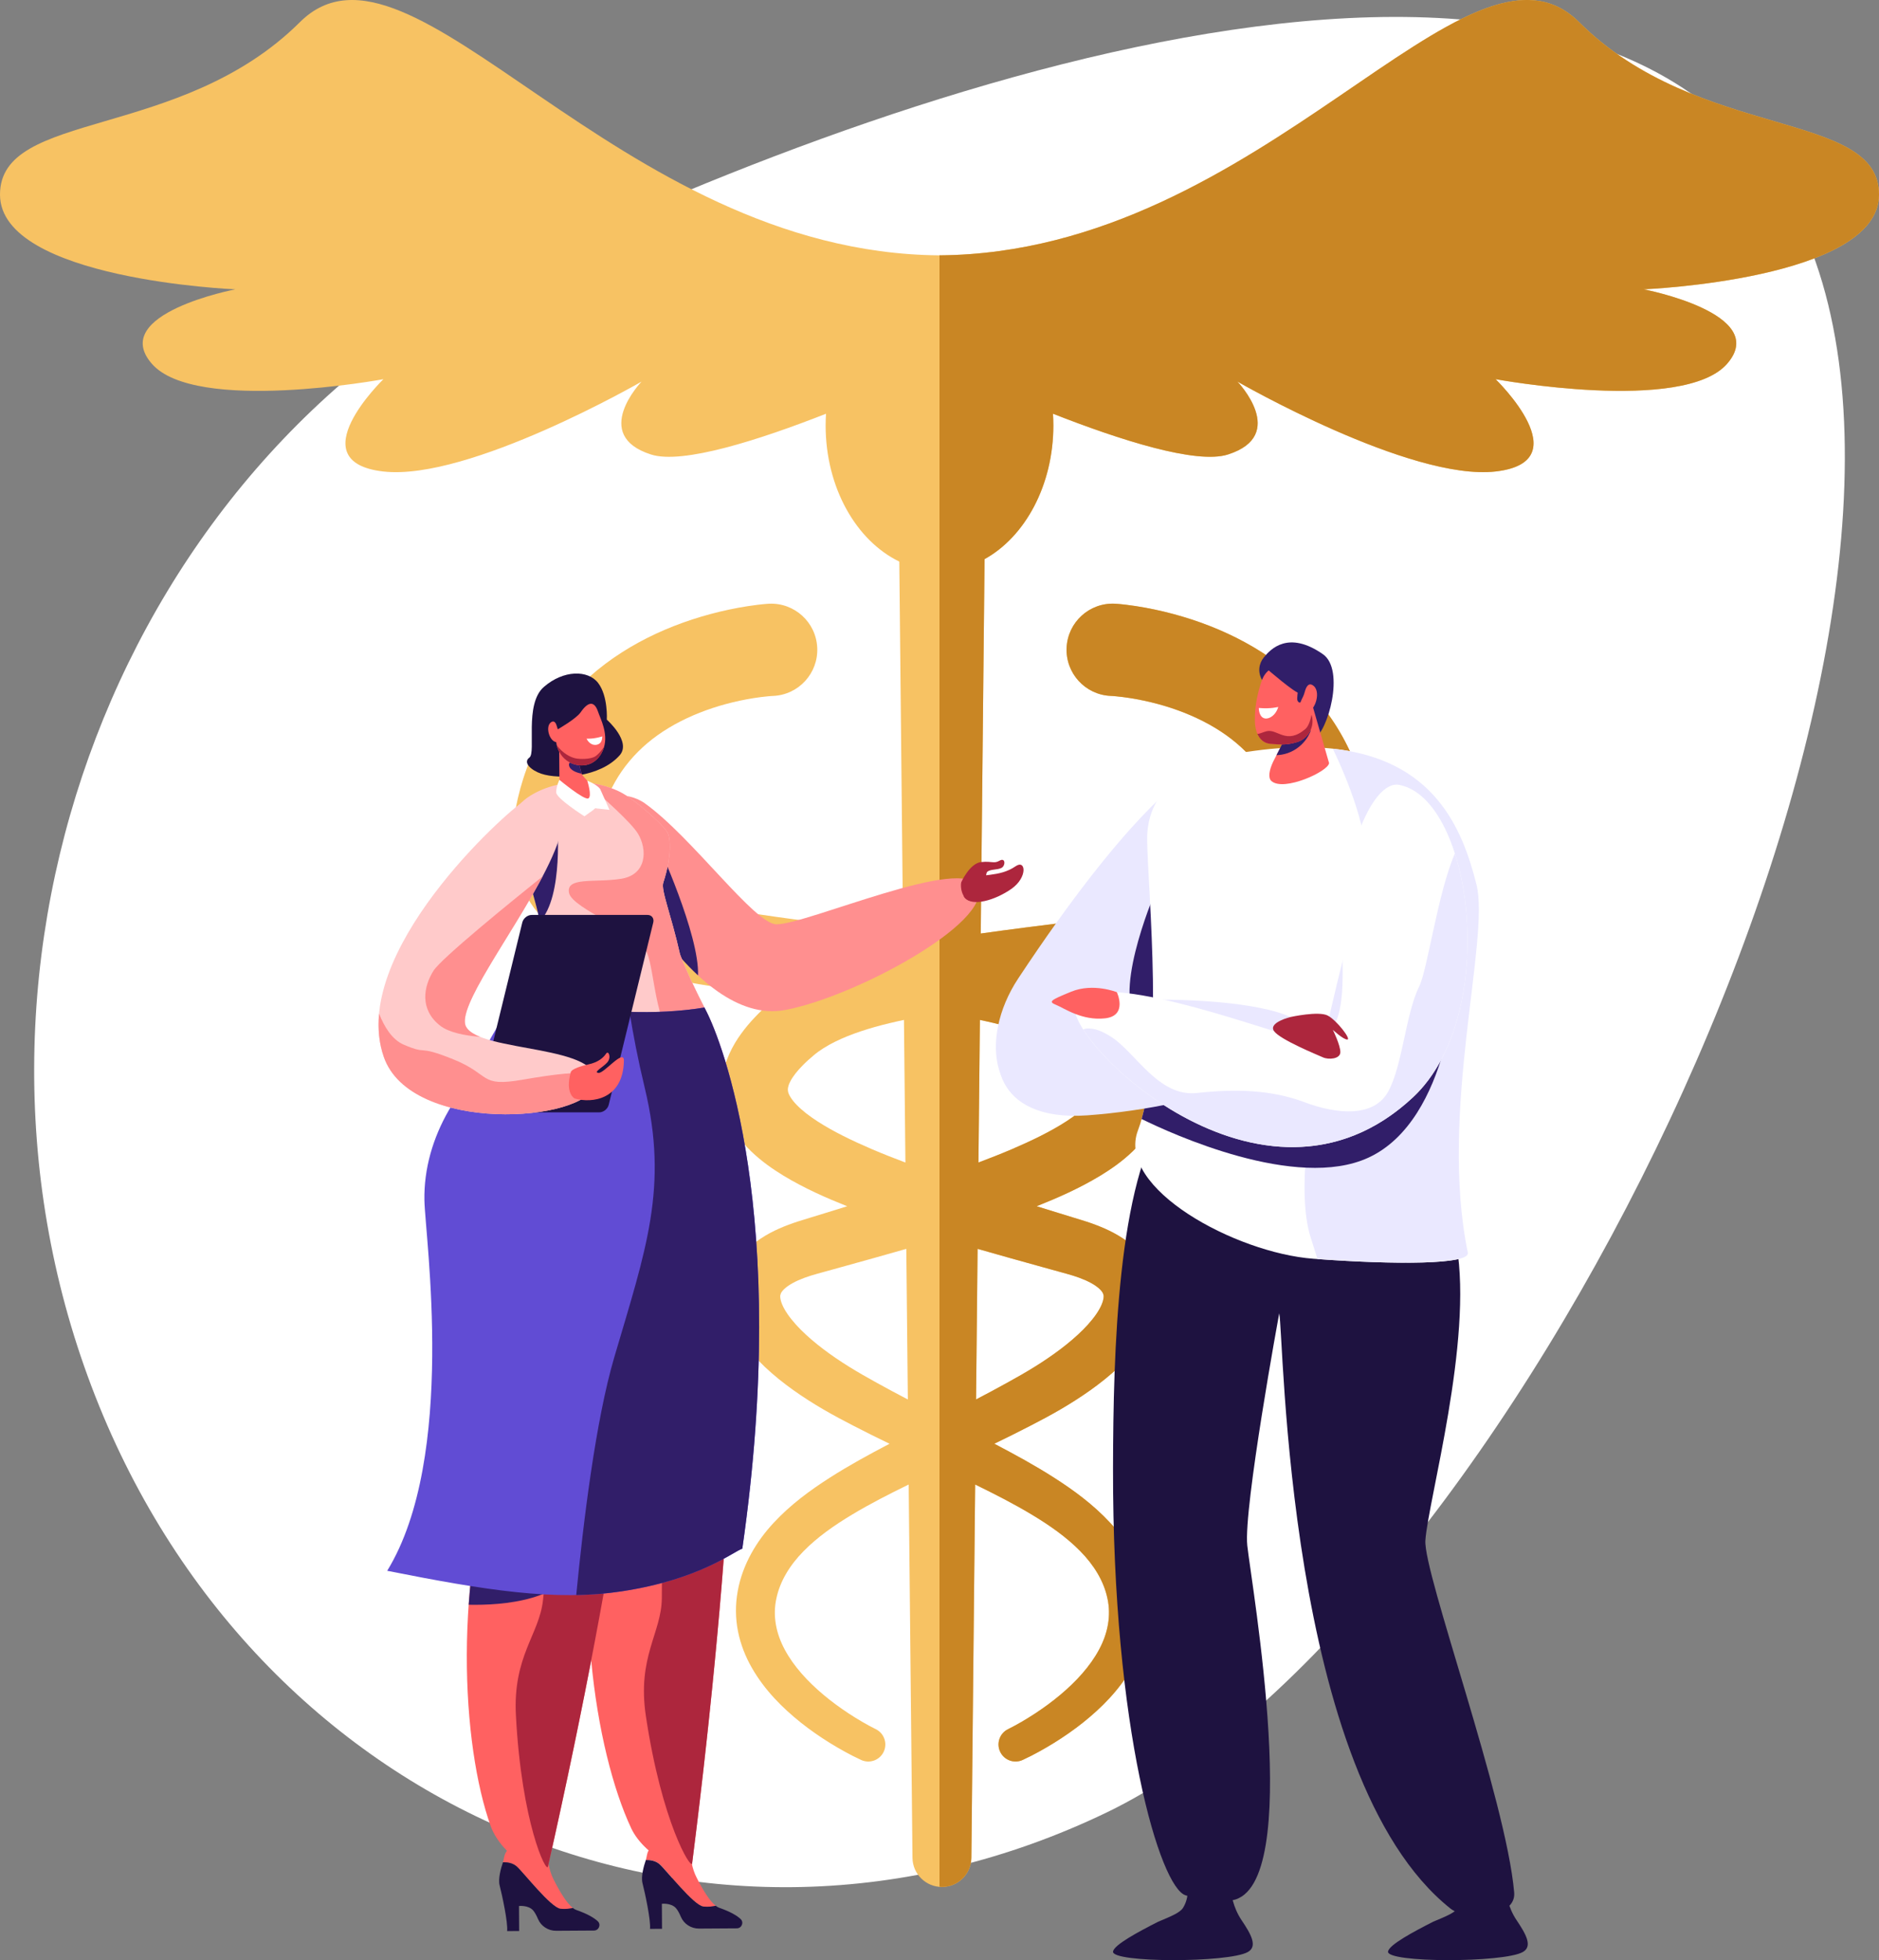 <?xml version="1.0" encoding="utf-8"?>
<!-- Generator: Adobe Illustrator 17.0.0, SVG Export Plug-In . SVG Version: 6.00 Build 0)  -->
<!DOCTYPE svg PUBLIC "-//W3C//DTD SVG 1.1//EN" "http://www.w3.org/Graphics/SVG/1.1/DTD/svg11.dtd">
<svg version="1.1" id="Слой_1" xmlns="http://www.w3.org/2000/svg" xmlns:xlink="http://www.w3.org/1999/xlink" x="0px" y="0px"
	 width="182.83px" height="190.667px" viewBox="0 0 182.83 190.667" enable-background="new 0 0 182.83 190.667"
	 xml:space="preserve">
<rect x="0" y="0" width="182.83" height="190.667" fill="#808080" stroke="none"/>
<g>
	<g>
		<path fill="#FFFFFF" d="M176.317,24.519c15.734,41.559-29.854,133.138-68.661,151.797S24.634,176.412,8.9,134.853
			s2.97-90.375,41.777-109.034S160.583-17.039,176.317,24.519z"/>
	</g>
	<g>
		<g>
			<path fill="#F7C263" d="M182.83,18.931c0-8.269-17.544-5.198-29.179-16.775c-10.847-10.794-30.656,22.445-62.236,22.682
				C59.835,24.601,40.026-8.638,29.179,2.156C17.544,13.733,0,10.661,0,18.931c0,8.269,22.9,9.214,22.9,9.214
				s-12.373,2.363-8.126,7.239c4.248,4.876,22.531,1.503,22.531,1.503s-8.31,8.033,0,8.978c8.31,0.945,25.116-8.742,25.116-8.742
				s-4.986,5.198,0.923,7.088c3.077,0.984,10.561-1.427,17.029-3.965c-0.023,0.373-0.038,0.749-0.038,1.13
				c0,6.065,2.982,11.225,7.168,13.25l0.369,36.183c-1.445-0.205-2.884-0.394-4.315-0.58c-4.31-0.553-8.572-1.046-12.666-1.769
				c-2.042-0.364-4.043-0.788-5.914-1.335c-1.857-0.545-3.62-1.234-4.89-2.074c-0.63-0.416-1.125-0.857-1.431-1.268
				c-0.313-0.415-0.466-0.777-0.551-1.225c-0.082-0.448-0.082-1.007,0.049-1.692c0.158-0.868,0.376-1.706,0.656-2.507
				c1.105-3.211,3.28-5.767,6.275-7.563c1.489-0.899,3.163-1.607,4.921-2.134c0.88-0.261,1.782-0.478,2.689-0.645
				c0.453-0.083,0.908-0.155,1.355-0.211c0.224-0.029,0.446-0.053,0.661-0.073l0.313-0.026l0.143-0.009
				c0.03-0.002,0.113-0.006,0.074-0.003c2.477-0.114,4.392-2.215,4.277-4.691c-0.114-2.477-2.215-4.392-4.691-4.277l-0.33,0.023
				l-0.261,0.024l-0.494,0.054c-0.322,0.039-0.637,0.082-0.948,0.13c-0.623,0.095-1.233,0.208-1.841,0.336
				c-1.213,0.257-2.408,0.576-3.591,0.962c-2.362,0.775-4.681,1.814-6.861,3.207c-2.176,1.388-4.205,3.151-5.865,5.255
				c-1.667,2.095-2.931,4.523-3.724,7.026c-0.4,1.251-0.692,2.52-0.887,3.785c-0.227,1.443-0.264,3.085,0.112,4.754
				c0.362,1.668,1.186,3.302,2.237,4.563c1.048,1.28,2.261,2.215,3.452,2.956c2.403,1.461,4.767,2.226,7.061,2.85
				c2.298,0.604,4.547,1.011,6.77,1.348c2.097,0.312,4.171,0.559,6.228,0.782c-0.372,0.274-0.74,0.561-1.074,0.861
				c-0.466,0.418-0.929,0.847-1.38,1.332c-0.452,0.474-0.895,0.996-1.316,1.577c-0.421,0.575-0.82,1.228-1.156,1.975
				c-0.334,0.744-0.603,1.599-0.704,2.534c-0.105,0.931-0.021,1.929,0.238,2.829c0.256,0.904,0.665,1.7,1.121,2.372
				c0.458,0.674,0.961,1.236,1.472,1.732c1.027,0.986,2.084,1.716,3.135,2.36c2.072,1.253,4.143,2.157,6.212,2.984
				c-0.691,0.214-1.381,0.427-2.073,0.641l-1.549,0.476l-0.776,0.239c-0.256,0.08-0.579,0.178-0.867,0.281
				c-1.184,0.42-2.401,0.933-3.618,1.833c-0.603,0.45-1.211,1.013-1.727,1.752c-0.518,0.727-0.914,1.663-1.044,2.62
				c-0.14,0.96-0.022,1.89,0.208,2.682c0.231,0.799,0.566,1.481,0.933,2.09c0.74,1.215,1.607,2.156,2.497,3.01
				c0.895,0.845,1.828,1.584,2.78,2.263c0.953,0.678,1.926,1.297,2.914,1.873c0.494,0.288,0.992,0.565,1.491,0.834l1.466,0.77
				c1.158,0.6,2.321,1.174,3.485,1.738c-0.009,0.005-0.017,0.009-0.026,0.013c-1.942,1.018-3.891,2.075-5.8,3.296
				c-1.904,1.22-3.792,2.597-5.449,4.381c-1.65,1.767-3.03,4.048-3.494,6.628c-0.239,1.287-0.234,2.645,0.024,3.93
				c0.254,1.288,0.744,2.494,1.363,3.574c1.251,2.166,2.952,3.863,4.754,5.304c0.906,0.72,1.849,1.373,2.819,1.975
				c0.485,0.301,0.978,0.588,1.479,0.863c0.511,0.278,0.989,0.528,1.57,0.795c0.813,0.373,1.782,0.034,2.18-0.774
				c0.405-0.822,0.067-1.816-0.754-2.221l-0.043-0.021c-0.396-0.195-0.872-0.455-1.303-0.707c-0.44-0.256-0.875-0.526-1.301-0.806
				c-0.852-0.561-1.674-1.163-2.444-1.809c-1.535-1.289-2.891-2.763-3.76-4.38c-0.876-1.616-1.19-3.333-0.824-4.997
				c0.353-1.689,1.32-3.251,2.645-4.596c1.327-1.355,2.986-2.519,4.749-3.575c1.739-1.044,3.593-1.988,5.478-2.909l0.37,36.312
				c0.016,1.57,1.294,2.835,2.864,2.835c1.571,0,2.848-1.265,2.864-2.835l0.37-36.312c1.885,0.921,3.739,1.865,5.478,2.909
				c1.764,1.056,3.423,2.22,4.749,3.575c1.326,1.345,2.292,2.907,2.645,4.596c0.366,1.664,0.052,3.381-0.824,4.997
				c-0.869,1.617-2.225,3.091-3.76,4.38c-0.77,0.646-1.591,1.249-2.444,1.809c-0.426,0.28-0.861,0.549-1.301,0.806
				c-0.431,0.251-0.908,0.512-1.303,0.707l-0.045,0.022c-0.802,0.396-1.147,1.361-0.772,2.179c0.383,0.832,1.367,1.197,2.2,0.814
				c0.582-0.267,1.059-0.517,1.57-0.795c0.501-0.275,0.994-0.562,1.479-0.863c0.97-0.602,1.913-1.255,2.819-1.975
				c1.802-1.441,3.503-3.138,4.754-5.304c0.619-1.08,1.109-2.286,1.363-3.574c0.258-1.286,0.263-2.643,0.024-3.93
				c-0.464-2.58-1.844-4.861-3.494-6.628c-1.657-1.785-3.545-3.161-5.449-4.381c-1.91-1.221-3.858-2.278-5.8-3.296
				c-0.009-0.004-0.017-0.009-0.026-0.013c1.164-0.564,2.327-1.138,3.485-1.738l1.466-0.77c0.499-0.269,0.997-0.546,1.491-0.834
				c0.987-0.576,1.96-1.195,2.914-1.873c0.952-0.68,1.885-1.418,2.78-2.263c0.89-0.853,1.757-1.795,2.497-3.01
				c0.366-0.609,0.702-1.291,0.933-2.09c0.23-0.792,0.348-1.722,0.208-2.682c-0.13-0.957-0.526-1.893-1.045-2.62
				c-0.516-0.739-1.124-1.301-1.726-1.752c-1.217-0.9-2.434-1.412-3.618-1.833c-0.289-0.103-0.611-0.201-0.867-0.281l-0.776-0.239
				l-1.549-0.476c-0.692-0.213-1.383-0.427-2.073-0.641c2.069-0.827,4.14-1.731,6.212-2.984c1.051-0.644,2.109-1.374,3.135-2.36
				c0.511-0.496,1.015-1.058,1.472-1.732c0.455-0.672,0.865-1.467,1.121-2.372c0.259-0.9,0.343-1.898,0.238-2.829
				c-0.101-0.935-0.37-1.79-0.704-2.534c-0.336-0.747-0.735-1.401-1.156-1.975c-0.421-0.581-0.863-1.103-1.316-1.577
				c-0.451-0.485-0.914-0.913-1.38-1.332c-0.335-0.3-0.703-0.587-1.074-0.861c2.057-0.222,4.131-0.469,6.228-0.782
				c2.223-0.337,4.473-0.744,6.77-1.348c2.295-0.624,4.658-1.389,7.061-2.85c1.191-0.74,2.404-1.676,3.452-2.956
				c1.051-1.26,1.875-2.895,2.237-4.563c0.376-1.669,0.339-3.31,0.112-4.754c-0.195-1.265-0.486-2.534-0.887-3.785
				c-0.793-2.502-2.057-4.93-3.724-7.026c-1.66-2.103-3.689-3.866-5.865-5.255c-2.18-1.393-4.499-2.432-6.861-3.207
				c-1.183-0.385-2.378-0.705-3.591-0.962c-0.607-0.127-1.218-0.241-1.841-0.336c-0.311-0.048-0.625-0.091-0.948-0.13l-0.494-0.054
				l-0.261-0.024l-0.33-0.023c-2.477-0.114-4.577,1.801-4.691,4.277c-0.114,2.477,1.801,4.577,4.277,4.691
				c-0.039-0.003,0.044,0.001,0.074,0.003l0.143,0.009l0.313,0.026c0.215,0.02,0.437,0.045,0.661,0.073
				c0.447,0.056,0.902,0.128,1.355,0.211c0.907,0.167,1.809,0.384,2.689,0.645c1.759,0.527,3.432,1.235,4.921,2.134
				c2.995,1.796,5.17,4.352,6.275,7.563c0.28,0.801,0.498,1.639,0.656,2.507c0.13,0.685,0.13,1.245,0.049,1.692
				c-0.085,0.448-0.238,0.81-0.551,1.225c-0.306,0.411-0.8,0.852-1.431,1.268c-1.27,0.84-3.033,1.529-4.89,2.074
				c-1.871,0.547-3.871,0.972-5.914,1.335c-4.095,0.723-8.356,1.216-12.666,1.769c-1.431,0.186-2.87,0.375-4.315,0.58l0.371-36.417
				c3.937-2.175,6.694-7.182,6.694-13.016c0-0.381-0.015-0.756-0.038-1.13c6.467,2.538,13.951,4.949,17.029,3.965
				c5.91-1.89,0.923-7.088,0.923-7.088s16.806,9.687,25.116,8.742c8.31-0.945,0-8.978,0-8.978s18.283,3.373,22.531-1.503
				c4.248-4.876-8.126-7.239-8.126-7.239S182.83,27.2,182.83,18.931z M77.529,107.488c-0.523-0.531-0.803-1.033-0.849-1.303
				c-0.029-0.141-0.028-0.241-0.006-0.382c0.024-0.139,0.082-0.328,0.199-0.564c0.228-0.473,0.702-1.09,1.304-1.682
				c0.293-0.299,0.634-0.596,0.98-0.89c0.314-0.265,0.607-0.475,0.959-0.7c0.69-0.437,1.488-0.829,2.344-1.174
				c1.678-0.674,3.559-1.176,5.497-1.582l0.141,13.871c-1.106-0.416-2.201-0.846-3.269-1.302c-1.889-0.812-3.735-1.697-5.301-2.713
				C78.751,108.564,78.044,108.02,77.529,107.488z M83.926,133.729c-0.445-0.256-0.884-0.518-1.317-0.787
				c-0.865-0.538-1.701-1.106-2.493-1.704c-0.791-0.598-1.536-1.23-2.195-1.89c-0.652-0.656-1.227-1.353-1.589-2.002
				c-0.376-0.653-0.463-1.201-0.396-1.398c0.028-0.113,0.062-0.201,0.178-0.349c0.11-0.144,0.303-0.33,0.572-0.515
				c0.534-0.377,1.332-0.724,2.191-0.993c0.223-0.072,0.42-0.125,0.681-0.199l0.781-0.216l1.563-0.432
				c2.09-0.58,4.185-1.16,6.283-1.763l0.149,14.65c-1.018-0.532-2.028-1.07-3.024-1.623L83.926,133.729z M102.966,123.676
				l0.781,0.216c0.261,0.074,0.458,0.127,0.681,0.199c0.859,0.269,1.657,0.615,2.191,0.993c0.27,0.185,0.462,0.371,0.572,0.515
				c0.115,0.148,0.15,0.237,0.178,0.349c0.067,0.198-0.021,0.745-0.396,1.398c-0.362,0.649-0.937,1.346-1.589,2.002
				c-0.658,0.659-1.404,1.291-2.195,1.89c-0.792,0.598-1.629,1.166-2.493,1.704c-0.433,0.269-0.872,0.531-1.317,0.787l-1.383,0.777
				c-0.996,0.554-2.007,1.092-3.024,1.623l0.149-14.65c2.098,0.603,4.193,1.184,6.283,1.763L102.966,123.676z M106.623,106.185
				c-0.046,0.27-0.326,0.773-0.849,1.303c-0.516,0.532-1.222,1.076-2,1.579c-1.566,1.016-3.411,1.9-5.301,2.713
				c-1.068,0.456-2.162,0.885-3.269,1.302l0.141-13.871c1.938,0.407,3.819,0.908,5.497,1.582c0.856,0.345,1.653,0.737,2.344,1.174
				c0.351,0.225,0.645,0.435,0.959,0.7c0.347,0.294,0.687,0.591,0.98,0.89c0.602,0.591,1.076,1.209,1.304,1.682
				c0.117,0.236,0.175,0.425,0.199,0.564C106.651,105.944,106.652,106.043,106.623,106.185z"/>
			<g>
				<path fill="#C98624" d="M182.83,18.931c0-8.269-17.544-5.198-29.179-16.775c-10.847-10.794-30.656,22.445-62.236,22.682v158.687
					c0.079,0.007,0.155,0.024,0.236,0.024c1.571,0,2.848-1.265,2.864-2.835l0.37-36.312c1.885,0.921,3.739,1.865,5.478,2.909
					c1.764,1.056,3.423,2.22,4.749,3.575c1.326,1.345,2.292,2.907,2.645,4.596c0.366,1.664,0.052,3.381-0.824,4.997
					c-0.869,1.617-2.225,3.091-3.76,4.38c-0.77,0.646-1.591,1.249-2.444,1.809c-0.426,0.28-0.861,0.549-1.301,0.806
					c-0.431,0.251-0.908,0.512-1.303,0.707l-0.045,0.022c-0.802,0.396-1.147,1.361-0.772,2.179c0.383,0.832,1.367,1.197,2.2,0.814
					c0.582-0.267,1.059-0.517,1.57-0.795c0.501-0.275,0.994-0.562,1.479-0.863c0.97-0.602,1.913-1.255,2.819-1.975
					c1.802-1.441,3.503-3.138,4.754-5.304c0.619-1.08,1.109-2.286,1.363-3.574c0.258-1.286,0.263-2.643,0.024-3.93
					c-0.464-2.58-1.844-4.861-3.494-6.628c-1.657-1.785-3.545-3.161-5.449-4.381c-1.91-1.221-3.858-2.278-5.8-3.296
					c-0.009-0.004-0.017-0.009-0.026-0.013c1.164-0.564,2.327-1.138,3.485-1.738l1.466-0.77c0.499-0.269,0.997-0.546,1.491-0.834
					c0.987-0.576,1.96-1.195,2.914-1.873c0.952-0.68,1.885-1.418,2.78-2.263c0.89-0.853,1.757-1.795,2.497-3.01
					c0.366-0.609,0.702-1.291,0.933-2.09c0.23-0.792,0.348-1.722,0.208-2.682c-0.13-0.957-0.526-1.893-1.045-2.62
					c-0.516-0.739-1.124-1.301-1.726-1.752c-1.217-0.9-2.434-1.412-3.618-1.833c-0.289-0.103-0.611-0.201-0.867-0.281l-0.776-0.239
					l-1.549-0.476c-0.692-0.213-1.383-0.427-2.073-0.641c2.069-0.827,4.14-1.731,6.212-2.984c1.051-0.644,2.109-1.374,3.135-2.36
					c0.511-0.496,1.015-1.058,1.472-1.732c0.455-0.672,0.865-1.467,1.121-2.372c0.259-0.9,0.343-1.898,0.238-2.829
					c-0.101-0.935-0.37-1.79-0.704-2.534c-0.336-0.747-0.735-1.401-1.156-1.975c-0.421-0.581-0.863-1.103-1.316-1.577
					c-0.451-0.485-0.914-0.913-1.38-1.332c-0.335-0.3-0.703-0.587-1.074-0.861c2.057-0.222,4.131-0.469,6.228-0.782
					c2.223-0.337,4.473-0.744,6.77-1.348c2.295-0.624,4.658-1.389,7.061-2.85c1.191-0.74,2.404-1.676,3.452-2.956
					c1.051-1.26,1.875-2.895,2.237-4.563c0.376-1.669,0.339-3.31,0.112-4.754c-0.195-1.265-0.486-2.534-0.887-3.785
					c-0.793-2.502-2.057-4.93-3.724-7.026c-1.66-2.103-3.689-3.866-5.865-5.255c-2.18-1.393-4.499-2.432-6.861-3.207
					c-1.183-0.385-2.378-0.705-3.591-0.962c-0.607-0.127-1.218-0.241-1.841-0.336c-0.311-0.048-0.625-0.091-0.948-0.13l-0.494-0.054
					l-0.261-0.024l-0.33-0.023c-2.477-0.114-4.577,1.801-4.691,4.277c-0.114,2.477,1.801,4.577,4.277,4.691
					c-0.039-0.003,0.044,0.001,0.074,0.003l0.143,0.009l0.313,0.026c0.215,0.02,0.437,0.045,0.661,0.073
					c0.447,0.056,0.902,0.128,1.355,0.211c0.907,0.167,1.809,0.384,2.689,0.645c1.759,0.527,3.432,1.235,4.921,2.134
					c2.995,1.796,5.17,4.352,6.275,7.563c0.28,0.801,0.498,1.639,0.656,2.507c0.13,0.685,0.13,1.245,0.049,1.692
					c-0.085,0.448-0.238,0.81-0.551,1.225c-0.306,0.411-0.8,0.852-1.431,1.268c-1.27,0.84-3.033,1.529-4.89,2.074
					c-1.871,0.547-3.871,0.972-5.914,1.335c-4.095,0.723-8.356,1.216-12.666,1.769c-1.431,0.186-2.87,0.375-4.315,0.58l0.371-36.417
					c3.937-2.175,6.694-7.182,6.694-13.016c0-0.381-0.015-0.756-0.038-1.13c6.467,2.538,13.951,4.949,17.029,3.965
					c5.91-1.89,0.923-7.088,0.923-7.088s16.806,9.687,25.116,8.742c8.31-0.945,0-8.978,0-8.978s18.283,3.373,22.531-1.503
					c4.248-4.876-8.126-7.239-8.126-7.239S182.83,27.2,182.83,18.931z M101.402,123.243l1.563,0.432l0.781,0.216
					c0.261,0.074,0.458,0.127,0.681,0.199c0.859,0.269,1.657,0.615,2.191,0.993c0.27,0.185,0.462,0.371,0.572,0.515
					c0.115,0.148,0.15,0.237,0.178,0.349c0.067,0.198-0.021,0.745-0.396,1.398c-0.362,0.649-0.937,1.346-1.589,2.002
					c-0.658,0.659-1.404,1.291-2.195,1.89c-0.792,0.598-1.629,1.166-2.493,1.704c-0.433,0.269-0.872,0.531-1.317,0.787l-1.383,0.777
					c-0.996,0.554-2.007,1.092-3.024,1.623l0.149-14.65C97.217,122.083,99.312,122.664,101.402,123.243z M100.843,100.793
					c0.856,0.345,1.653,0.737,2.344,1.174c0.351,0.225,0.645,0.435,0.959,0.7c0.347,0.294,0.687,0.591,0.98,0.89
					c0.602,0.591,1.076,1.209,1.304,1.682c0.117,0.236,0.175,0.425,0.199,0.564c0.023,0.142,0.023,0.241-0.006,0.382
					c-0.046,0.27-0.326,0.773-0.849,1.303c-0.516,0.532-1.222,1.076-2,1.579c-1.566,1.016-3.411,1.9-5.301,2.713
					c-1.068,0.456-2.162,0.885-3.269,1.302l0.141-13.871C97.284,99.618,99.165,100.119,100.843,100.793z"/>
			</g>
		</g>
		<g>
			<path fill="#1E1240" d="M59.044,70.002c0,0,0.137-2.287-0.846-3.568c-0.983-1.281-3.376-1.281-5.29,0.396
				c-1.914,1.677-0.725,6.373-1.396,6.861c-0.671,0.488,0.191,1.248,1.152,1.571c1.767,0.593,5.738,0.351,7.631-1.791
				C61.471,72.141,59.044,70.002,59.044,70.002z"/>
			<g>
				<g>
					<path fill="#FF6161" d="M64.176,181.337c0.659,0.585,3.333,4.033,4.27,4.121c0.505,0.047,0.918-0.014,1.192-0.08
						c-0.598-0.463-1.26-1.56-1.865-2.756c-0.407-0.805-0.652-1.869-0.655-3.452l-2.925,0.154c-0.612,0.032-1.12,0.479-1.234,1.081
						c-0.044,0.234-0.087,0.439-0.117,0.525C63.211,180.92,63.769,180.975,64.176,181.337z"/>
					<path fill="#1E1240" d="M72.061,186.667c-0.35-0.325-0.976-0.707-2.085-1.093c-0.11-0.038-0.223-0.106-0.338-0.196
						c-0.274,0.066-0.687,0.127-1.192,0.08c-0.937-0.088-3.611-3.536-4.27-4.121c-0.407-0.361-0.965-0.416-1.334-0.406
						c-0.197,0.574-0.491,1.607-0.325,2.254c0.24,0.935,0.818,3.605,0.729,4.443l1.17-0.007l-0.015-2.434
						c0,0,0.889-0.099,1.36,0.413c0.177,0.192,0.348,0.522,0.492,0.86c0.3,0.701,1.002,1.144,1.764,1.139l3.679-0.023
						C72.173,187.573,72.409,186.99,72.061,186.667z"/>
				</g>
				<path fill="#FF6161" d="M70.926,111.431c0.21,0.751,2.666,20.569-3.578,69.813c-0.197,1.552-4.616-0.604-5.926-3.393
					c-3.524-7.499-6.052-23.511-2.472-37.936c1.924-7.751,0.62-16.973,1.144-20.64c0.466-3.254,1.862-9.608,3.542-12.756
					C64.808,104.323,69.789,107.372,70.926,111.431z"/>
				<path fill="#AD263D" d="M71.483,119.05c-2.329,2.828-7.057,9.191-7.087,14.278c-0.04,6.751,0.04,18.781,0,22.157
					c-0.04,3.375-2.411,5.699-1.554,11.425c1.554,10.386,4.417,15.035,4.506,14.335C71.493,148.554,71.804,128.835,71.483,119.05z"
					/>
			</g>
			<g>
				<g>
					<path fill="#FF6161" d="M50.275,181.552c0.659,0.585,3.333,4.033,4.27,4.121c0.505,0.047,0.918-0.014,1.192-0.08
						c-0.598-0.463-1.259-1.56-1.865-2.756c-0.407-0.805-0.652-1.869-0.655-3.451l-2.925,0.154c-0.612,0.032-1.12,0.479-1.234,1.081
						c-0.044,0.234-0.088,0.439-0.117,0.525C49.31,181.136,49.868,181.191,50.275,181.552z"/>
					<path fill="#1E1240" d="M58.16,186.882c-0.35-0.325-0.976-0.707-2.085-1.093c-0.11-0.038-0.223-0.106-0.338-0.196
						c-0.274,0.066-0.687,0.127-1.192,0.08c-0.937-0.088-3.611-3.536-4.27-4.121c-0.407-0.361-0.965-0.416-1.334-0.406
						c-0.197,0.574-0.491,1.607-0.325,2.254c0.24,0.935,0.818,3.605,0.729,4.443l1.17-0.007l-0.015-2.434
						c0,0,0.889-0.099,1.36,0.413c0.177,0.192,0.348,0.522,0.492,0.86c0.3,0.701,1.002,1.144,1.764,1.139l3.679-0.023
						C58.272,187.789,58.508,187.205,58.16,186.882z"/>
				</g>
				<path fill="#FF6161" d="M63.535,112.416c0.138,0.767,0.694,20.729-10.215,69.155c-0.344,1.526-4.538-1.041-5.576-3.942
					c-2.793-7.8-3.783-23.981,1.155-37.999c2.653-7.532,2.234-16.837,3.106-20.437c0.774-3.194,2.77-9.387,4.742-12.361
					C58.122,104.758,62.79,108.267,63.535,112.416z"/>
				<path fill="#AD263D" d="M63.363,120.053c-2.588,2.593-7.901,8.477-8.416,13.538c-0.683,6.716-1.75,18.7-2.112,22.056
					c-0.362,3.356-2.943,5.443-2.636,11.224c0.557,10.487,2.964,15.388,3.119,14.699C60.561,149.424,62.75,129.825,63.363,120.053z"
					/>
				<path fill="#311E69" d="M56.357,151.593c1.087-3.681-5.445-2.329-10.156-0.93c-0.275,1.828-0.471,3.646-0.598,5.435
					C48.869,156.168,55.132,155.742,56.357,151.593z"/>
			</g>
			<path fill="#FF8F8F" d="M62.742,78.14c4.601,3.285,10.691,11.774,12.817,11.77c3.013-0.005,18.342-6.831,19.599-3.611
				c1.353,3.464-12,10.698-18.793,11.951c-9.044,1.667-17.345-15.897-17.804-17.704C57.63,76.877,60.996,76.893,62.742,78.14z"/>
			<path fill="#311E69" d="M61.822,87.068c1.603,2.654,3.703,5.594,6.095,7.81c0.157-3.934-3.942-12.827-3.942-12.827L61.822,87.068
				z"/>
			<path fill="#FFCACA" d="M68.541,98.004c-0.934-1.837-1.805-3.652-2.372-5.173c-0.893-3.966-1.873-6.233-1.63-6.974
				c0.843-2.567,0.695-4.346,0.431-4.836c-0.223-0.413-0.921-1.083-0.921-1.083c-0.583-0.565-2.491-2.333-3.886-2.982
				c-4.84-2.254-9.722,0.495-10.018,2.046c-0.302,1.587,1.934,8.325,2.264,10.118c0.194,1.055,0.305,2.175,0.118,3.238
				c-0.105,0.376-1.087,2.17-2.368,4.429C52.764,97.476,60.721,99.283,68.541,98.004z"/>
			<path fill="#FF8F8F" d="M68.722,98.362c-1.002-1.958-1.95-3.911-2.553-5.531c-0.893-3.966-1.873-6.233-1.63-6.974
				c0.843-2.567,0.695-4.346,0.431-4.836c-0.223-0.413-0.921-1.083-0.921-1.083c-0.583-0.565-2.491-2.333-3.886-2.982
				c-1.068-0.497-2.139-0.751-3.161-0.827c1.557,1.337,4.413,3.864,5.078,4.972c0.926,1.543,0.864,3.98-1.635,4.381
				c-2.499,0.401-5.381-0.216-5.081,1.358c0.299,1.574,6.778,3.826,7.581,5.801c0.802,1.975,0.71,6.788,3.024,9.318
				c1.308,1.43,3.453,2.357,5.071,2.893C70.092,101.376,69.166,99.229,68.722,98.362z"/>
			<path fill="#614CD4" d="M68.722,98.362c-0.061-0.119-0.121-0.238-0.181-0.357c-7.82,1.278-15.777-0.528-18.381-1.218
				c-2.346,4.136-5.695,9.832-6.508,11.246c-1.524,2.649-2.413,5.652-2.356,8.722c0.066,3.578,3.167,24.97-3.621,36.041
				c9.588,1.904,16.35,2.978,22.832,1.995c7.629-1.158,10.921-3.913,11.721-4.145C76.921,118.029,70.187,101.225,68.722,98.362z"/>
			<path fill="#311E69" d="M72.227,150.645c4.693-32.616-2.04-49.42-3.505-52.283c-0.061-0.119-0.121-0.238-0.181-0.357
				c-2.473,0.404-4.959,0.499-7.286,0.419c0.346,2.178,0.821,4.661,1.472,7.361c2.345,9.718,0.123,15.765-2.962,26.256
				c-1.799,6.116-3.004,15.963-3.696,23.114c1.512-0.027,2.982-0.144,4.436-0.364C68.135,153.632,71.427,150.877,72.227,150.645z"/>
			<path fill="#311E69" d="M52.409,89.119c0.033,0.181,0.063,0.363,0.09,0.547c2.385-2.411,1.709-9.824,1.709-9.824l-3.179,4.103
				C51.595,86.065,52.243,88.218,52.409,89.119z"/>
			<path fill="#1E1240" d="M63.009,88.999H51.732c-0.405,0-0.813,0.328-0.912,0.733l-4.335,17.735
				c-0.099,0.405,0.149,0.733,0.554,0.733h11.278c0.405,0,0.813-0.328,0.912-0.733l4.335-17.735
				C63.662,89.327,63.414,88.999,63.009,88.999z"/>
			<path fill="#FFCACA" d="M54.209,82.169c-2.264,6.117-9.973,15.532-8.871,17.679c1.324,2.58,13.501,1.712,12.565,5.642
				c-0.883,3.71-17.931,4.866-20.559-2.678c-3.498-10.043,11.974-23.917,13.647-24.887C54.389,75.955,55.068,79.847,54.209,82.169z"
				/>
			<path fill="#FF6161" d="M55.812,72.144l0.761,3.053c0.164,0.669,3.041,2.455,1.235,3.525c-0.673,0.399-3.501-1.529-3.373-2.294
				l-0.028-3.685L55.812,72.144z"/>
			<path fill="#311E69" d="M56.252,73.908l0.321,1.289c0.005,0.021,0.013,0.043,0.023,0.065c-0.511-0.109-1.144-0.337-1.227-0.803
				C55.302,74.08,55.757,73.946,56.252,73.908z"/>
			<path fill="#FF8F8F" d="M45.338,99.848c-0.929-1.811,4.409-8.792,7.462-14.604c-3.141,2.521-9.848,7.972-10.61,9.169
				c-0.998,1.569-1.369,3.792,0.637,5.358c0.857,0.669,2.401,0.966,3.889,1.086C46.043,100.587,45.55,100.262,45.338,99.848z"/>
			<g>
				<path fill="#FF6161" d="M54.262,70.948c-0.475,1.321,0.136,2.839,1.448,3.341c1.21,0.463,2.559-0.026,3.049-1.574
					c0.435-1.376-0.331-2.783-0.57-3.489c-0.358-1.056-0.95-1.013-1.692,0.063C56.053,69.932,54.262,70.948,54.262,70.948z"/>
				<path fill="#FF6161" d="M54.348,71.109c-0.07-0.139-0.118-0.287-0.157-0.438c-0.075-0.286-0.252-0.694-0.622-0.375
					c-0.539,0.465-0.058,1.968,0.68,1.9C54.796,72.146,54.524,71.459,54.348,71.109z"/>
				<path fill="#FFFFFF" d="M57.072,71.851c0,0,0.644,0.057,1.53-0.219c0,0,0.018,0.453-0.24,0.671
					C58.05,72.567,57.427,72.554,57.072,71.851z"/>
				<g>
					<path fill="#AD263D" d="M55.969,73.76c0.512,0.115,1.467,0.087,1.904-0.155c0.387-0.214,0.814-0.828,0.906-0.965
						c-0.007,0.025-0.012,0.051-0.02,0.076c-0.489,1.548-1.838,2.037-3.049,1.574c-0.808-0.309-1.349-1.005-1.535-1.803
						C54.749,73.281,55.509,73.656,55.969,73.76z"/>
				</g>
			</g>
			<path fill="#FFFFFF" d="M54.43,75.856c0,0,2.417,2.014,2.82,1.805c0.384-0.2-0.11-1.726-0.11-1.726s0.945,0.369,1.26,0.824
				l0.901,2.018l-1.349-0.149l-1.087,0.777c0,0-2.747-1.743-2.747-2.329C54.119,76.488,54.43,75.856,54.43,75.856z"/>
			<path fill="#FF8F8F" d="M50.849,105.026c-4.258,0.736-3.024-0.481-6.726-1.975c-3.702-1.494-2.345-0.364-4.844-1.435
				c-1.143-0.49-1.904-1.77-2.394-3.016c-0.135,1.446-0.01,2.864,0.46,4.212c2.628,7.545,19.675,6.389,20.559,2.678
				c0.091-0.38,0.057-0.715-0.076-1.012C56.328,104.196,53.972,104.486,50.849,105.026z"/>
			<path fill="#AD263D" d="M93.863,87.329c0.752,0.882,2.961,0.247,4.553-0.868c1.591-1.115,1.408-2.895,0.399-2.195
				c-1.638,1.136-3.491,0.623-4.181,1.31C93.944,86.262,93.553,86.964,93.863,87.329z"/>
			<path fill="#AD263D" d="M93.536,85.809c0,0,0.822-1.84,1.932-1.953c1.109-0.113,1.222,0.189,1.8-0.14
				c0.578-0.329,0.583,0.496,0.178,0.708c-0.406,0.212-1.092,0.109-1.389,0.386c-0.298,0.277,0.197,2.413-1.089,2.773
				C93.68,87.942,93.39,86.396,93.536,85.809z"/>
			<path fill="#FF6161" d="M55.536,104.296c0.093-0.337,1.169-0.645,1.698-0.755c1.011-0.211,1.497-0.687,1.736-1.046
				c0.24-0.359,0.538,0.359,0.126,0.84c-0.412,0.48-1.414,0.966-0.863,1.031c0.551,0.065,2.499-2.424,2.473-1.17
				c-0.076,3.751-3.089,4.155-4.798,3.656C55.908,106.851,54.961,106.375,55.536,104.296z"/>
		</g>
		<g>
			<path fill="#EAE8FF" d="M115.057,75.836c0,0-5.32,3.221-15.979,19.337c-3.97,6.002-2.524,13.457,4.436,12.37
				C111.803,106.248,123.428,79.197,115.057,75.836z"/>
			<path fill="#1E1240" d="M120.807,186.78c-0.829-1.232-1.057-2.588-1.154-3.701l-4.119-0.014c0,0,0.276,1.414-0.422,2.516
				c-0.304,0.481-1.189,0.836-2.409,1.345c-1.932,0.984-4.317,2.253-4.402,2.911c-0.141,1.098,11.22,1.102,13.112,0.044
				C122.402,189.327,121.716,188.13,120.807,186.78z"/>
			<path fill="#311E69" d="M112.56,86.404c0,0-4.125,9.401-2.095,12.685c2.031,3.285,4.571,0.935,4.571,0.935L112.56,86.404z"/>
			<path fill="#1E1240" d="M147.565,186.78c-0.829-1.232-1.057-2.588-1.154-3.701l-4.119-0.014c0,0,0.276,1.414-0.422,2.516
				c-0.304,0.481-1.189,0.836-2.409,1.345c-1.932,0.984-4.317,2.253-4.402,2.911c-0.141,1.098,11.22,1.102,13.112,0.044
				C149.16,189.327,148.473,188.13,147.565,186.78z"/>
			<path fill="#1E1240" d="M138.692,149.832c0.28-3.936,4.638-19.38,3.039-28.657c-0.654-3.796-1.236-13.101-1.56-15.862
				c-0.037-0.318-0.061-0.633-0.072-0.947c-10.905,1.394-21.659-1.231-24.227-1.924c-0.378,2.078-1.195,4.071-2.424,5.835
				c-4.687,6.724-5.128,23.078-5.149,34.52c-0.048,25.598,4.601,40.814,7.061,41.565c2.07,0.632,1.962,0.963,4.542,0.486
				c7.044-1.304,1.869-30.7,1.461-34.509c-0.386-3.604,3.106-22.589,3.106-22.589c0.466,1.787,0.57,45.088,16.654,57.893
				c1.578,1.256,6.424,0.92,6.21-1.555C146.549,175.032,138.469,152.972,138.692,149.832z"/>
			<path fill="#FFFFFF" d="M142.825,121.851c-2.828-13.621,2.172-30.47,0.842-35.8c-1.718-6.883-5.593-15.435-22.344-12.913
				c-5.237,0.789-9.806,3.355-9.704,8.651c0.1,5.153,1.693,21.378-0.895,28.171c-2.145,5.632,9.527,11.918,17.056,12.482
				C135.695,123.036,143.068,123.022,142.825,121.851z"/>
			<g>
				<path fill="#EAE8FF" d="M143.666,86.052c-1.385-5.548-4.176-12.176-13.977-13.22c1.257,2.64,3.748,8.453,3.124,11.872
					c-0.825,4.526-7.929,27.155-5.298,35.619c0.242,0.779,0.466,1.482,0.681,2.15c7.755,0.562,14.866,0.528,14.627-0.622
					C139.997,108.23,144.997,91.381,143.666,86.052z"/>
			</g>
			<g>
				<path fill="#311E69" d="M122.96,63.965c0.678-0.842,2.398-2.662,5.755-0.335c2.201,1.525,0.467,7.597-0.874,8.262
					c-1.045,0.518-2.571-3.368-3.194-5.107c-0.873-0.075-1.596-0.228-1.781-0.521C122.324,65.402,122.501,64.535,122.96,63.965z"/>
				<g>
					<path fill="#FF6161" d="M127.721,68.672l1.598,5.55c-0.027,0.795-4.394,2.813-5.604,1.755c-0.354-0.31-0.219-1.066,0.161-1.876
						l2.248-4.402L127.721,68.672z"/>
					<path fill="#311E69" d="M125.672,70.583c0.373-0.05,0.803-0.11,1.175-0.163c0.459-0.065,0.818,0.4,0.628,0.822
						c-0.202,0.448-0.544,0.982-1.118,1.434c-0.67,0.527-1.435,0.761-2.153,0.781L125.672,70.583z"/>
					<path fill="#FF6161" d="M126.483,66.31l1.156,3.293c0.295,1.115-0.349,2.264-1.455,2.589c-0.884,0.259-1.46,0.273-2.601,0.159
						c-0.95-0.095-1.456-0.994-1.482-2.236c-0.034-1.612,0.393-3.106,0.666-3.893C123.389,64.428,125.572,64.218,126.483,66.31z"/>
					<path fill="#FFFFFF" d="M124.375,68.767c0,0-0.78,0.21-1.891,0.097c0,0-0.015,0.723,0.428,0.964
						C123.356,70.07,124.131,69.635,124.375,68.767z"/>
					<g>
						<path fill="#AD263D" d="M123.263,71.124c1.056-0.235,1.896,1.354,3.749-0.208c0.346-0.291,0.517-0.978,0.602-1.385
							l0.025,0.072c0.295,1.115-0.349,2.264-1.455,2.589c-0.884,0.259-1.46,0.273-2.601,0.159c-0.58-0.058-0.993-0.416-1.234-0.968
							C122.539,71.409,122.94,71.195,123.263,71.124z"/>
					</g>
					<path fill="#311E69" d="M125.511,65.305c0,0,0.84,1.214,0.777,1.88c-0.063,0.666-0.146,0.947,0.077,1.121
						c0.222,0.174,0.851-0.345,0.822-1.033C127.157,66.586,126.839,64.874,125.511,65.305z"/>
					<path fill="#FF6161" d="M126.745,67.856c0.1-0.192,0.169-0.397,0.226-0.605c0.108-0.397,0.361-0.961,0.87-0.511
						c0.741,0.655,0.048,2.736-0.976,2.629C126.106,69.29,126.495,68.339,126.745,67.856z"/>
				</g>
				<path fill="#311E69" d="M123.233,65.032c0,0,2.832,2.45,3.208,2.389c0.376-0.061,0.602-1.774-0.117-2.392
					C125.605,64.411,123.004,63.719,123.233,65.032z"/>
			</g>
			<path fill="#311E69" d="M141.735,94.755c0,0-4.656,6.956-12.81,9.238c-4.249,1.189-10.926-3.527-16.823-2.608
				c-0.137,2.824-0.443,5.434-1.018,7.466c2.865,1.411,15.053,7.005,22.079,3.751C141.163,108.898,141.735,94.755,141.735,94.755z"
				/>
			<path fill="#EAE8FF" d="M98.146,99.867c2.946-3.435,25.954-3.549,28.691-0.056c2.737,3.493-9.57,7.851-21.032,8.681
				C96.44,109.169,96.108,102.244,98.146,99.867z"/>
			<path fill="#FFFFFF" d="M136.156,76.35c-2.757-0.543-5.909,7.578-5.568,15.606c0.341,8.028-0.699,9.722-5.099,8.767
				c-2.74-0.595-19.412-6.867-20.876-2.975c-1.191,3.166,18.149,22.763,32.889,8.975C145.963,98.806,143.359,77.769,136.156,76.35z"
				/>
			<path fill="#FF6161" d="M108.672,96.514c0,0-2.292-0.923-4.43-0.054c-2.138,0.869-2.228,0.983-1.46,1.298
				c0.768,0.315,2.513,1.55,4.747,1.298C109.763,98.803,108.672,96.514,108.672,96.514z"/>
			<path fill="#EAE8FF" d="M141.563,83.024c-1.682,3.866-2.658,11.293-3.474,12.933c-1.314,2.64-1.619,7.679-3.011,10.219
				c-1.392,2.54-4.985,2.23-8.181,1.029c-3.196-1.201-6.688-1.3-10.423-0.887c-3.735,0.413-5.941-3.883-8.303-5.427
				c-1.465-0.957-2.331-0.924-2.779-0.761c3.763,5.935,19.594,18.298,32.11,6.59C143.161,101.427,143.87,90.263,141.563,83.024z"/>
			<path fill="#AD263D" d="M125.574,98.927c0,0,2.737-0.606,3.619-0.139c0.882,0.467,2.306,2.326,1.904,2.331
				c-0.402,0.005-1.408-0.945-1.408-0.945s0.742,1.505,0.73,2.178c-0.012,0.672-1.154,0.744-1.682,0.505
				c-0.528-0.238-4.193-1.726-4.774-2.563C123.383,99.457,125.574,98.927,125.574,98.927z"/>
		</g>
	</g>
</g>
</svg>
